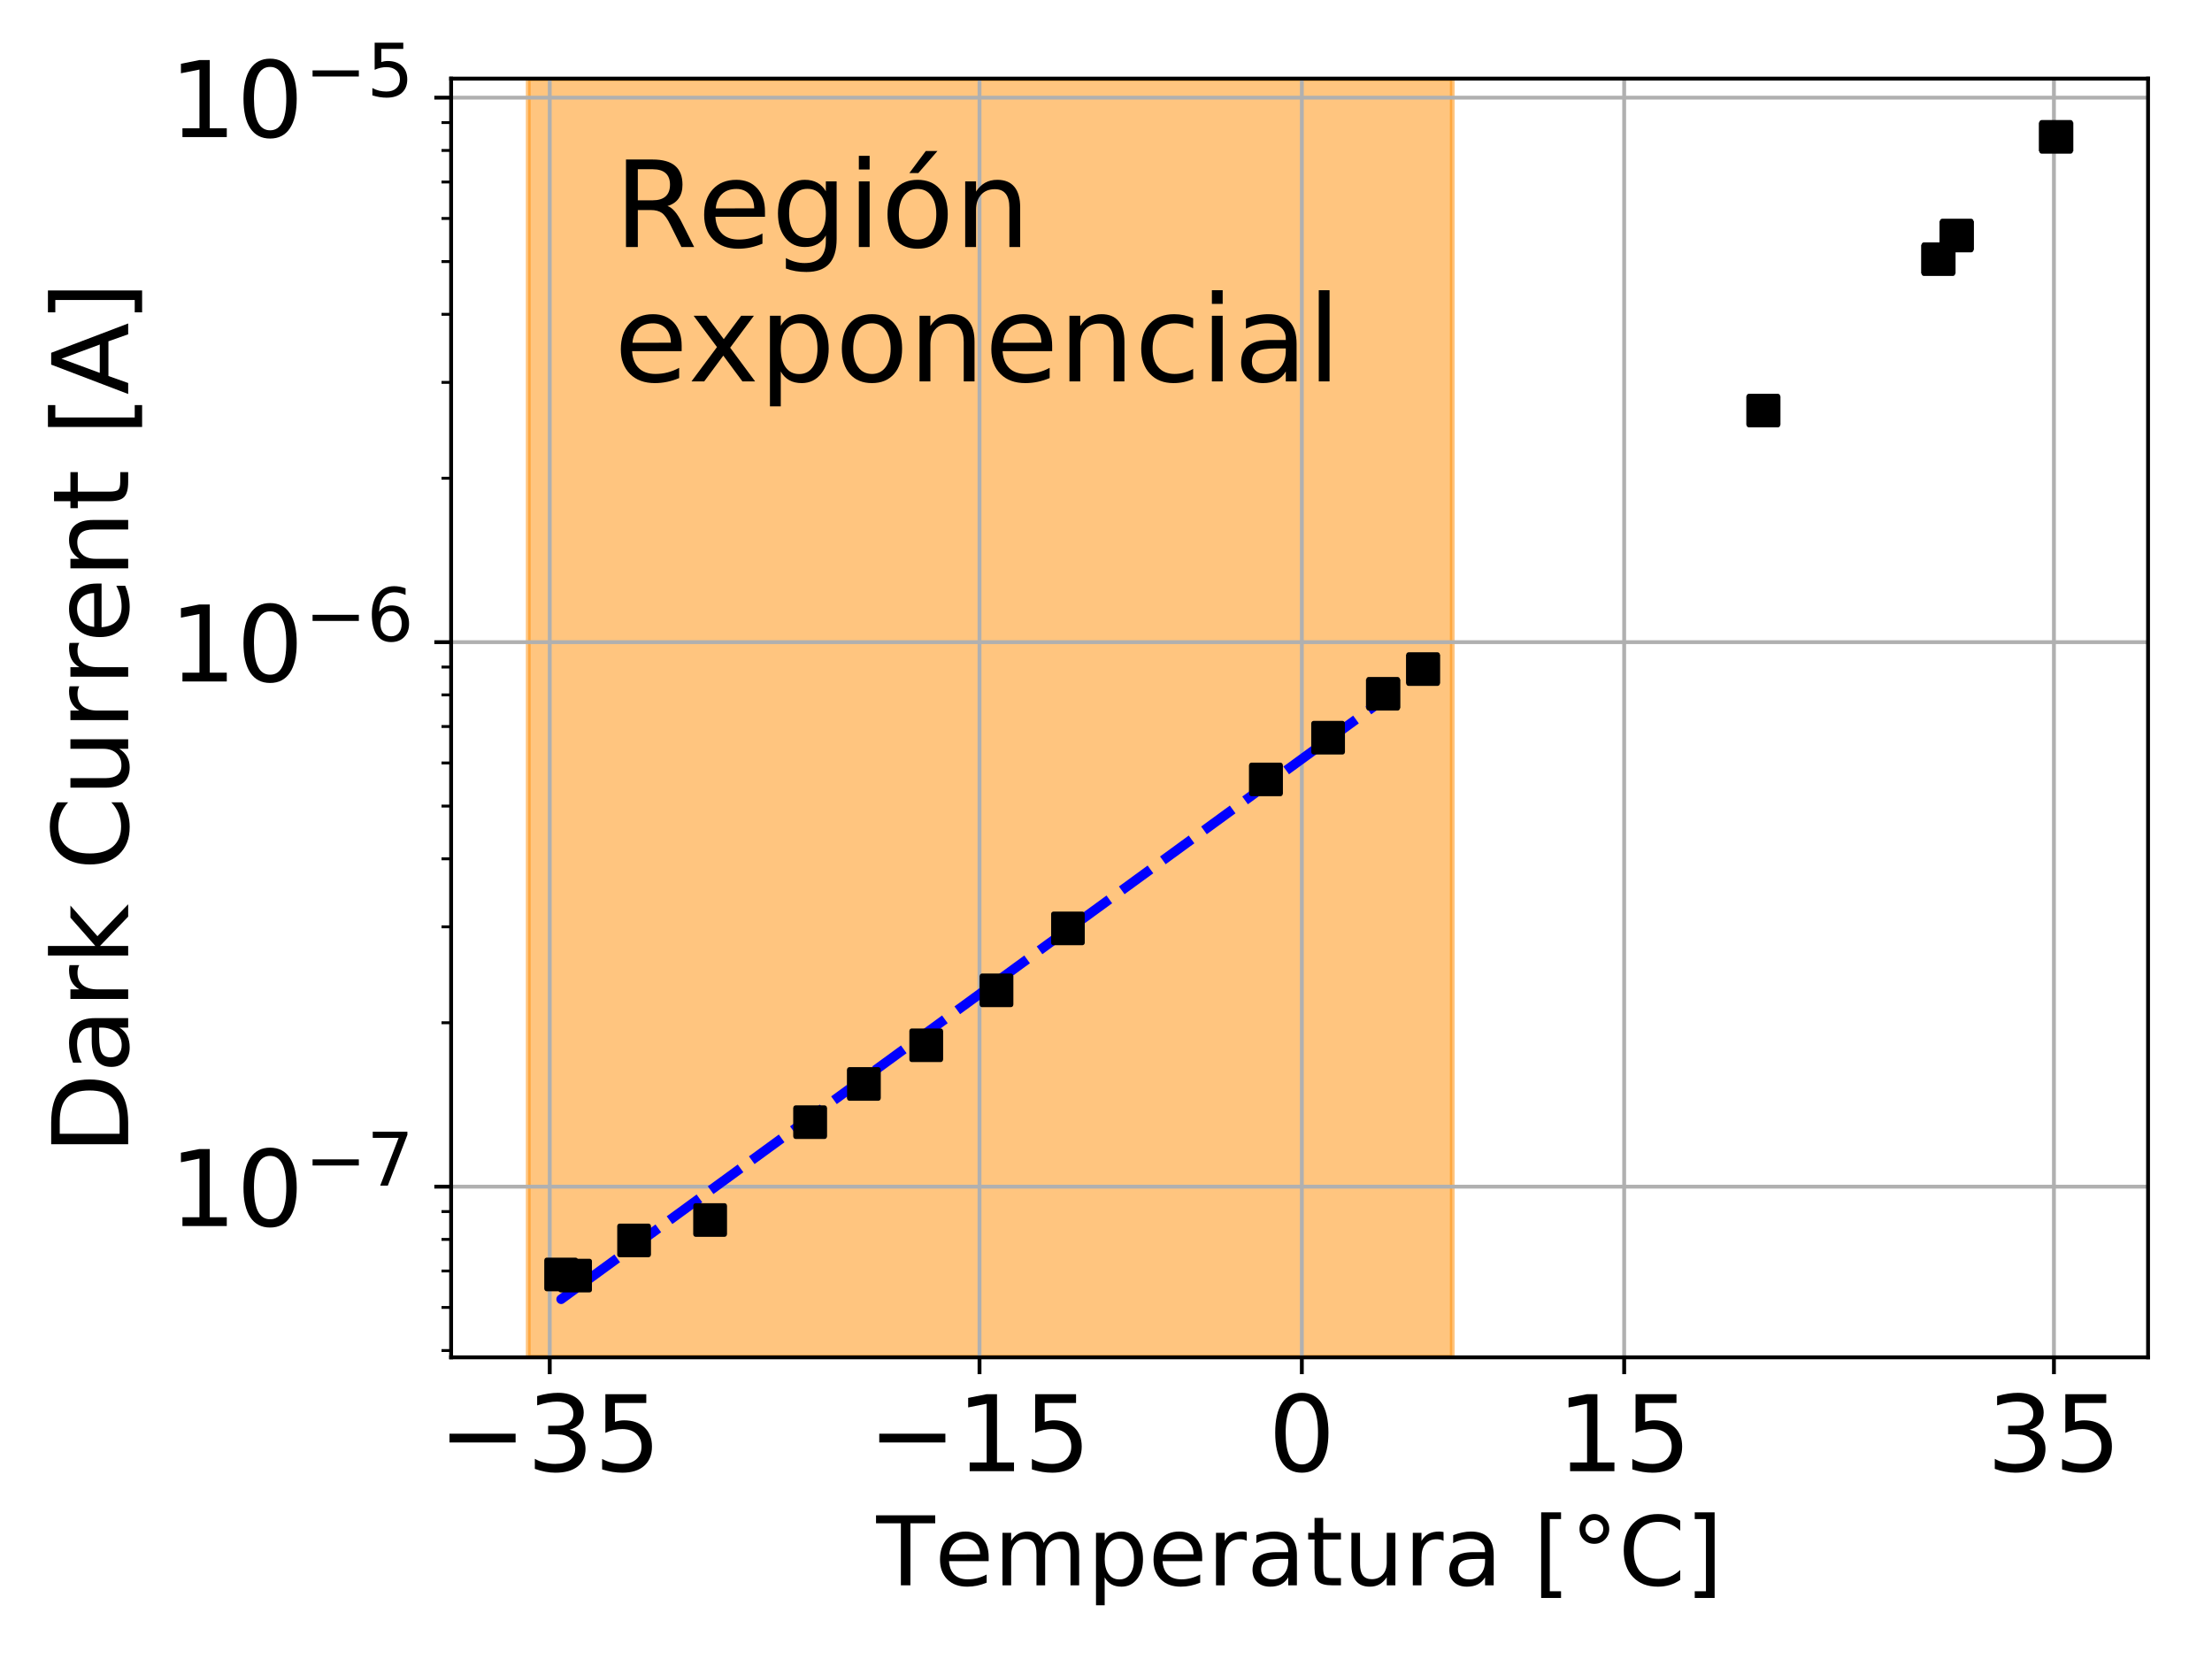 <?xml version="1.0" encoding="utf-8" standalone="no"?>
<!DOCTYPE svg PUBLIC "-//W3C//DTD SVG 1.1//EN"
  "http://www.w3.org/Graphics/SVG/1.1/DTD/svg11.dtd">
<!-- Created with matplotlib (https://matplotlib.org/) -->
<svg height="345.6pt" version="1.1" viewBox="0 0 460.8 345.6" width="460.8pt" xmlns="http://www.w3.org/2000/svg" xmlns:xlink="http://www.w3.org/1999/xlink">
 <defs>
  <style type="text/css">
*{stroke-linecap:butt;stroke-linejoin:round;}
  </style>
 </defs>
 <g id="figure_1">
  <g id="patch_1">
   <path d="M 0 345.6 
L 460.8 345.6 
L 460.8 0 
L 0 0 
z
" style="fill:#ffffff;"/>
  </g>
  <g id="axes_1">
   <g id="patch_2">
    <path d="M 93.977 282.76 
L 447.48 282.76 
L 447.48 16.381 
L 93.977 16.381 
z
" style="fill:#ffffff;"/>
   </g>
   <g id="patch_3">
    <path clip-path="url(#pc2429b5a2f)" d="M 110.046 282.76 
L 110.046 16.381 
L 302.533 16.381 
L 302.533 282.76 
z
" style="fill:#ff8c00;opacity:0.5;stroke:#ff8c00;stroke-linejoin:miter;"/>
   </g>
   <g id="matplotlib.axis_1">
    <g id="xtick_1">
     <g id="line2d_1">
      <path clip-path="url(#pc2429b5a2f)" d="M 114.522 282.76 
L 114.522 16.381 
" style="fill:none;stroke:#b0b0b0;stroke-linecap:square;stroke-width:0.8;"/>
     </g>
     <g id="line2d_2">
      <defs>
       <path d="M 0 0 
L 0 3.5 
" id="m74429acc54" style="stroke:#000000;stroke-width:0.8;"/>
      </defs>
      <g>
       <use style="stroke:#000000;stroke-width:0.8;" x="114.522" xlink:href="#m74429acc54" y="282.76"/>
      </g>
     </g>
     <g id="text_1">
      <!-- −35 -->
      <defs>
       <path d="M 10.594 35.5 
L 73.188 35.5 
L 73.188 27.203 
L 10.594 27.203 
z
" id="DejaVuSans-8722"/>
       <path d="M 40.578 39.312 
Q 47.656 37.797 51.625 33 
Q 55.609 28.219 55.609 21.188 
Q 55.609 10.406 48.188 4.484 
Q 40.766 -1.422 27.094 -1.422 
Q 22.516 -1.422 17.656 -0.516 
Q 12.797 0.391 7.625 2.203 
L 7.625 11.719 
Q 11.719 9.328 16.594 8.109 
Q 21.484 6.891 26.812 6.891 
Q 36.078 6.891 40.938 10.547 
Q 45.797 14.203 45.797 21.188 
Q 45.797 27.641 41.281 31.266 
Q 36.766 34.906 28.719 34.906 
L 20.219 34.906 
L 20.219 43.016 
L 29.109 43.016 
Q 36.375 43.016 40.234 45.922 
Q 44.094 48.828 44.094 54.297 
Q 44.094 59.906 40.109 62.906 
Q 36.141 65.922 28.719 65.922 
Q 24.656 65.922 20.016 65.031 
Q 15.375 64.156 9.812 62.312 
L 9.812 71.094 
Q 15.438 72.656 20.344 73.438 
Q 25.25 74.219 29.594 74.219 
Q 40.828 74.219 47.359 69.109 
Q 53.906 64.016 53.906 55.328 
Q 53.906 49.266 50.438 45.094 
Q 46.969 40.922 40.578 39.312 
z
" id="DejaVuSans-51"/>
       <path d="M 10.797 72.906 
L 49.516 72.906 
L 49.516 64.594 
L 19.828 64.594 
L 19.828 46.734 
Q 21.969 47.469 24.109 47.828 
Q 26.266 48.188 28.422 48.188 
Q 40.625 48.188 47.75 41.5 
Q 54.891 34.812 54.891 23.391 
Q 54.891 11.625 47.562 5.094 
Q 40.234 -1.422 26.906 -1.422 
Q 22.312 -1.422 17.547 -0.641 
Q 12.797 0.141 7.719 1.703 
L 7.719 11.625 
Q 12.109 9.234 16.797 8.062 
Q 21.484 6.891 26.703 6.891 
Q 35.156 6.891 40.078 11.328 
Q 45.016 15.766 45.016 23.391 
Q 45.016 31 40.078 35.438 
Q 35.156 39.891 26.703 39.891 
Q 22.75 39.891 18.812 39.016 
Q 14.891 38.141 10.797 36.281 
z
" id="DejaVuSans-53"/>
      </defs>
      <g transform="translate(91.307 306.477)scale(0.22 -0.22)">
       <use xlink:href="#DejaVuSans-8722"/>
       <use x="83.789" xlink:href="#DejaVuSans-51"/>
       <use x="147.412" xlink:href="#DejaVuSans-53"/>
      </g>
     </g>
    </g>
    <g id="xtick_2">
     <g id="line2d_3">
      <path clip-path="url(#pc2429b5a2f)" d="M 204.051 282.76 
L 204.051 16.381 
" style="fill:none;stroke:#b0b0b0;stroke-linecap:square;stroke-width:0.8;"/>
     </g>
     <g id="line2d_4">
      <g>
       <use style="stroke:#000000;stroke-width:0.8;" x="204.051" xlink:href="#m74429acc54" y="282.76"/>
      </g>
     </g>
     <g id="text_2">
      <!-- −15 -->
      <defs>
       <path d="M 12.406 8.297 
L 28.516 8.297 
L 28.516 63.922 
L 10.984 60.406 
L 10.984 69.391 
L 28.422 72.906 
L 38.281 72.906 
L 38.281 8.297 
L 54.391 8.297 
L 54.391 0 
L 12.406 0 
z
" id="DejaVuSans-49"/>
      </defs>
      <g transform="translate(180.836 306.477)scale(0.22 -0.22)">
       <use xlink:href="#DejaVuSans-8722"/>
       <use x="83.789" xlink:href="#DejaVuSans-49"/>
       <use x="147.412" xlink:href="#DejaVuSans-53"/>
      </g>
     </g>
    </g>
    <g id="xtick_3">
     <g id="line2d_5">
      <path clip-path="url(#pc2429b5a2f)" d="M 271.198 282.76 
L 271.198 16.381 
" style="fill:none;stroke:#b0b0b0;stroke-linecap:square;stroke-width:0.8;"/>
     </g>
     <g id="line2d_6">
      <g>
       <use style="stroke:#000000;stroke-width:0.8;" x="271.198" xlink:href="#m74429acc54" y="282.76"/>
      </g>
     </g>
     <g id="text_3">
      <!-- 0 -->
      <defs>
       <path d="M 31.781 66.406 
Q 24.172 66.406 20.328 58.906 
Q 16.5 51.422 16.5 36.375 
Q 16.5 21.391 20.328 13.891 
Q 24.172 6.391 31.781 6.391 
Q 39.453 6.391 43.281 13.891 
Q 47.125 21.391 47.125 36.375 
Q 47.125 51.422 43.281 58.906 
Q 39.453 66.406 31.781 66.406 
z
M 31.781 74.219 
Q 44.047 74.219 50.516 64.516 
Q 56.984 54.828 56.984 36.375 
Q 56.984 17.969 50.516 8.266 
Q 44.047 -1.422 31.781 -1.422 
Q 19.531 -1.422 13.062 8.266 
Q 6.594 17.969 6.594 36.375 
Q 6.594 54.828 13.062 64.516 
Q 19.531 74.219 31.781 74.219 
z
" id="DejaVuSans-48"/>
      </defs>
      <g transform="translate(264.199 306.477)scale(0.22 -0.22)">
       <use xlink:href="#DejaVuSans-48"/>
      </g>
     </g>
    </g>
    <g id="xtick_4">
     <g id="line2d_7">
      <path clip-path="url(#pc2429b5a2f)" d="M 338.345 282.76 
L 338.345 16.381 
" style="fill:none;stroke:#b0b0b0;stroke-linecap:square;stroke-width:0.8;"/>
     </g>
     <g id="line2d_8">
      <g>
       <use style="stroke:#000000;stroke-width:0.8;" x="338.345" xlink:href="#m74429acc54" y="282.76"/>
      </g>
     </g>
     <g id="text_4">
      <!-- 15 -->
      <g transform="translate(324.347 306.477)scale(0.22 -0.22)">
       <use xlink:href="#DejaVuSans-49"/>
       <use x="63.623" xlink:href="#DejaVuSans-53"/>
      </g>
     </g>
    </g>
    <g id="xtick_5">
     <g id="line2d_9">
      <path clip-path="url(#pc2429b5a2f)" d="M 427.874 282.76 
L 427.874 16.381 
" style="fill:none;stroke:#b0b0b0;stroke-linecap:square;stroke-width:0.8;"/>
     </g>
     <g id="line2d_10">
      <g>
       <use style="stroke:#000000;stroke-width:0.8;" x="427.874" xlink:href="#m74429acc54" y="282.76"/>
      </g>
     </g>
     <g id="text_5">
      <!-- 35 -->
      <g transform="translate(413.876 306.477)scale(0.22 -0.22)">
       <use xlink:href="#DejaVuSans-51"/>
       <use x="63.623" xlink:href="#DejaVuSans-53"/>
      </g>
     </g>
    </g>
    <g id="text_6">
     <!-- Temperatura [°C] -->
     <defs>
      <path d="M -0.297 72.906 
L 61.375 72.906 
L 61.375 64.594 
L 35.5 64.594 
L 35.5 0 
L 25.594 0 
L 25.594 64.594 
L -0.297 64.594 
z
" id="DejaVuSans-84"/>
      <path d="M 56.203 29.594 
L 56.203 25.203 
L 14.891 25.203 
Q 15.484 15.922 20.484 11.062 
Q 25.484 6.203 34.422 6.203 
Q 39.594 6.203 44.453 7.469 
Q 49.312 8.734 54.109 11.281 
L 54.109 2.781 
Q 49.266 0.734 44.188 -0.344 
Q 39.109 -1.422 33.891 -1.422 
Q 20.797 -1.422 13.156 6.188 
Q 5.516 13.812 5.516 26.812 
Q 5.516 40.234 12.766 48.109 
Q 20.016 56 32.328 56 
Q 43.359 56 49.781 48.891 
Q 56.203 41.797 56.203 29.594 
z
M 47.219 32.234 
Q 47.125 39.594 43.094 43.984 
Q 39.062 48.391 32.422 48.391 
Q 24.906 48.391 20.391 44.141 
Q 15.875 39.891 15.188 32.172 
z
" id="DejaVuSans-101"/>
      <path d="M 52 44.188 
Q 55.375 50.25 60.062 53.125 
Q 64.75 56 71.094 56 
Q 79.641 56 84.281 50.016 
Q 88.922 44.047 88.922 33.016 
L 88.922 0 
L 79.891 0 
L 79.891 32.719 
Q 79.891 40.578 77.094 44.375 
Q 74.312 48.188 68.609 48.188 
Q 61.625 48.188 57.562 43.547 
Q 53.516 38.922 53.516 30.906 
L 53.516 0 
L 44.484 0 
L 44.484 32.719 
Q 44.484 40.625 41.703 44.406 
Q 38.922 48.188 33.109 48.188 
Q 26.219 48.188 22.156 43.531 
Q 18.109 38.875 18.109 30.906 
L 18.109 0 
L 9.078 0 
L 9.078 54.688 
L 18.109 54.688 
L 18.109 46.188 
Q 21.188 51.219 25.484 53.609 
Q 29.781 56 35.688 56 
Q 41.656 56 45.828 52.969 
Q 50 49.953 52 44.188 
z
" id="DejaVuSans-109"/>
      <path d="M 18.109 8.203 
L 18.109 -20.797 
L 9.078 -20.797 
L 9.078 54.688 
L 18.109 54.688 
L 18.109 46.391 
Q 20.953 51.266 25.266 53.625 
Q 29.594 56 35.594 56 
Q 45.562 56 51.781 48.094 
Q 58.016 40.188 58.016 27.297 
Q 58.016 14.406 51.781 6.484 
Q 45.562 -1.422 35.594 -1.422 
Q 29.594 -1.422 25.266 0.953 
Q 20.953 3.328 18.109 8.203 
z
M 48.688 27.297 
Q 48.688 37.203 44.609 42.844 
Q 40.531 48.484 33.406 48.484 
Q 26.266 48.484 22.188 42.844 
Q 18.109 37.203 18.109 27.297 
Q 18.109 17.391 22.188 11.75 
Q 26.266 6.109 33.406 6.109 
Q 40.531 6.109 44.609 11.75 
Q 48.688 17.391 48.688 27.297 
z
" id="DejaVuSans-112"/>
      <path d="M 41.109 46.297 
Q 39.594 47.172 37.812 47.578 
Q 36.031 48 33.891 48 
Q 26.266 48 22.188 43.047 
Q 18.109 38.094 18.109 28.812 
L 18.109 0 
L 9.078 0 
L 9.078 54.688 
L 18.109 54.688 
L 18.109 46.188 
Q 20.953 51.172 25.484 53.578 
Q 30.031 56 36.531 56 
Q 37.453 56 38.578 55.875 
Q 39.703 55.766 41.062 55.516 
z
" id="DejaVuSans-114"/>
      <path d="M 34.281 27.484 
Q 23.391 27.484 19.188 25 
Q 14.984 22.516 14.984 16.5 
Q 14.984 11.719 18.141 8.906 
Q 21.297 6.109 26.703 6.109 
Q 34.188 6.109 38.703 11.406 
Q 43.219 16.703 43.219 25.484 
L 43.219 27.484 
z
M 52.203 31.203 
L 52.203 0 
L 43.219 0 
L 43.219 8.297 
Q 40.141 3.328 35.547 0.953 
Q 30.953 -1.422 24.312 -1.422 
Q 15.922 -1.422 10.953 3.297 
Q 6 8.016 6 15.922 
Q 6 25.141 12.172 29.828 
Q 18.359 34.516 30.609 34.516 
L 43.219 34.516 
L 43.219 35.406 
Q 43.219 41.609 39.141 45 
Q 35.062 48.391 27.688 48.391 
Q 23 48.391 18.547 47.266 
Q 14.109 46.141 10.016 43.891 
L 10.016 52.203 
Q 14.938 54.109 19.578 55.047 
Q 24.219 56 28.609 56 
Q 40.484 56 46.344 49.844 
Q 52.203 43.703 52.203 31.203 
z
" id="DejaVuSans-97"/>
      <path d="M 18.312 70.219 
L 18.312 54.688 
L 36.812 54.688 
L 36.812 47.703 
L 18.312 47.703 
L 18.312 18.016 
Q 18.312 11.328 20.141 9.422 
Q 21.969 7.516 27.594 7.516 
L 36.812 7.516 
L 36.812 0 
L 27.594 0 
Q 17.188 0 13.234 3.875 
Q 9.281 7.766 9.281 18.016 
L 9.281 47.703 
L 2.688 47.703 
L 2.688 54.688 
L 9.281 54.688 
L 9.281 70.219 
z
" id="DejaVuSans-116"/>
      <path d="M 8.5 21.578 
L 8.5 54.688 
L 17.484 54.688 
L 17.484 21.922 
Q 17.484 14.156 20.5 10.266 
Q 23.531 6.391 29.594 6.391 
Q 36.859 6.391 41.078 11.031 
Q 45.312 15.672 45.312 23.688 
L 45.312 54.688 
L 54.297 54.688 
L 54.297 0 
L 45.312 0 
L 45.312 8.406 
Q 42.047 3.422 37.719 1 
Q 33.406 -1.422 27.688 -1.422 
Q 18.266 -1.422 13.375 4.438 
Q 8.5 10.297 8.5 21.578 
z
M 31.109 56 
z
" id="DejaVuSans-117"/>
      <path id="DejaVuSans-32"/>
      <path d="M 8.594 75.984 
L 29.297 75.984 
L 29.297 69 
L 17.578 69 
L 17.578 -6.203 
L 29.297 -6.203 
L 29.297 -13.188 
L 8.594 -13.188 
z
" id="DejaVuSans-91"/>
      <path d="M 25 67.922 
Q 21.094 67.922 18.406 65.203 
Q 15.719 62.5 15.719 58.594 
Q 15.719 54.734 18.406 52.078 
Q 21.094 49.422 25 49.422 
Q 28.906 49.422 31.594 52.078 
Q 34.281 54.734 34.281 58.594 
Q 34.281 62.453 31.562 65.188 
Q 28.859 67.922 25 67.922 
z
M 25 74.219 
Q 28.125 74.219 31 73.016 
Q 33.891 71.828 35.984 69.578 
Q 38.234 67.391 39.359 64.594 
Q 40.484 61.812 40.484 58.594 
Q 40.484 52.156 35.969 47.688 
Q 31.453 43.219 24.906 43.219 
Q 18.312 43.219 13.906 47.609 
Q 9.516 52 9.516 58.594 
Q 9.516 65.141 14 69.672 
Q 18.5 74.219 25 74.219 
z
" id="DejaVuSans-176"/>
      <path d="M 64.406 67.281 
L 64.406 56.891 
Q 59.422 61.531 53.781 63.812 
Q 48.141 66.109 41.797 66.109 
Q 29.297 66.109 22.656 58.469 
Q 16.016 50.828 16.016 36.375 
Q 16.016 21.969 22.656 14.328 
Q 29.297 6.688 41.797 6.688 
Q 48.141 6.688 53.781 8.984 
Q 59.422 11.281 64.406 15.922 
L 64.406 5.609 
Q 59.234 2.094 53.438 0.328 
Q 47.656 -1.422 41.219 -1.422 
Q 24.656 -1.422 15.125 8.703 
Q 5.609 18.844 5.609 36.375 
Q 5.609 53.953 15.125 64.078 
Q 24.656 74.219 41.219 74.219 
Q 47.75 74.219 53.531 72.484 
Q 59.328 70.75 64.406 67.281 
z
" id="DejaVuSans-67"/>
      <path d="M 30.422 75.984 
L 30.422 -13.188 
L 9.719 -13.188 
L 9.719 -6.203 
L 21.391 -6.203 
L 21.391 69 
L 9.719 69 
L 9.719 75.984 
z
" id="DejaVuSans-93"/>
     </defs>
     <g transform="translate(182.552 330.249)scale(0.2 -0.2)">
      <use xlink:href="#DejaVuSans-84"/>
      <use x="60.818" xlink:href="#DejaVuSans-101"/>
      <use x="122.342" xlink:href="#DejaVuSans-109"/>
      <use x="219.754" xlink:href="#DejaVuSans-112"/>
      <use x="283.23" xlink:href="#DejaVuSans-101"/>
      <use x="344.754" xlink:href="#DejaVuSans-114"/>
      <use x="385.867" xlink:href="#DejaVuSans-97"/>
      <use x="447.146" xlink:href="#DejaVuSans-116"/>
      <use x="486.355" xlink:href="#DejaVuSans-117"/>
      <use x="549.734" xlink:href="#DejaVuSans-114"/>
      <use x="590.848" xlink:href="#DejaVuSans-97"/>
      <use x="652.127" xlink:href="#DejaVuSans-32"/>
      <use x="683.914" xlink:href="#DejaVuSans-91"/>
      <use x="722.928" xlink:href="#DejaVuSans-176"/>
      <use x="772.928" xlink:href="#DejaVuSans-67"/>
      <use x="842.752" xlink:href="#DejaVuSans-93"/>
     </g>
    </g>
   </g>
   <g id="matplotlib.axis_2">
    <g id="ytick_1">
     <g id="line2d_11">
      <path clip-path="url(#pc2429b5a2f)" d="M 93.977 247.199 
L 447.48 247.199 
" style="fill:none;stroke:#b0b0b0;stroke-linecap:square;stroke-width:0.8;"/>
     </g>
     <g id="line2d_12">
      <defs>
       <path d="M 0 0 
L -3.5 0 
" id="mba4bae4fe9" style="stroke:#000000;stroke-width:0.8;"/>
      </defs>
      <g>
       <use style="stroke:#000000;stroke-width:0.8;" x="93.977" xlink:href="#mba4bae4fe9" y="247.199"/>
      </g>
     </g>
     <g id="text_7">
      <!-- $\mathdefault{10^{-7}}$ -->
      <defs>
       <path d="M 8.203 72.906 
L 55.078 72.906 
L 55.078 68.703 
L 28.609 0 
L 18.312 0 
L 43.219 64.594 
L 8.203 64.594 
z
" id="DejaVuSans-55"/>
      </defs>
      <g transform="translate(35.277 255.557)scale(0.22 -0.22)">
       <use transform="translate(0 0.684)" xlink:href="#DejaVuSans-49"/>
       <use transform="translate(63.623 0.684)" xlink:href="#DejaVuSans-48"/>
       <use transform="translate(128.203 38.966)scale(0.7)" xlink:href="#DejaVuSans-8722"/>
       <use transform="translate(186.855 38.966)scale(0.7)" xlink:href="#DejaVuSans-55"/>
      </g>
     </g>
    </g>
    <g id="ytick_2">
     <g id="line2d_13">
      <path clip-path="url(#pc2429b5a2f)" d="M 93.977 133.771 
L 447.48 133.771 
" style="fill:none;stroke:#b0b0b0;stroke-linecap:square;stroke-width:0.8;"/>
     </g>
     <g id="line2d_14">
      <g>
       <use style="stroke:#000000;stroke-width:0.8;" x="93.977" xlink:href="#mba4bae4fe9" y="133.771"/>
      </g>
     </g>
     <g id="text_8">
      <!-- $\mathdefault{10^{-6}}$ -->
      <defs>
       <path d="M 33.016 40.375 
Q 26.375 40.375 22.484 35.828 
Q 18.609 31.297 18.609 23.391 
Q 18.609 15.531 22.484 10.953 
Q 26.375 6.391 33.016 6.391 
Q 39.656 6.391 43.531 10.953 
Q 47.406 15.531 47.406 23.391 
Q 47.406 31.297 43.531 35.828 
Q 39.656 40.375 33.016 40.375 
z
M 52.594 71.297 
L 52.594 62.312 
Q 48.875 64.062 45.094 64.984 
Q 41.312 65.922 37.594 65.922 
Q 27.828 65.922 22.672 59.328 
Q 17.531 52.734 16.797 39.406 
Q 19.672 43.656 24.016 45.922 
Q 28.375 48.188 33.594 48.188 
Q 44.578 48.188 50.953 41.516 
Q 57.328 34.859 57.328 23.391 
Q 57.328 12.156 50.688 5.359 
Q 44.047 -1.422 33.016 -1.422 
Q 20.359 -1.422 13.672 8.266 
Q 6.984 17.969 6.984 36.375 
Q 6.984 53.656 15.188 63.938 
Q 23.391 74.219 37.203 74.219 
Q 40.922 74.219 44.703 73.484 
Q 48.484 72.75 52.594 71.297 
z
" id="DejaVuSans-54"/>
      </defs>
      <g transform="translate(35.277 142.13)scale(0.22 -0.22)">
       <use transform="translate(0 0.766)" xlink:href="#DejaVuSans-49"/>
       <use transform="translate(63.623 0.766)" xlink:href="#DejaVuSans-48"/>
       <use transform="translate(128.203 39.047)scale(0.7)" xlink:href="#DejaVuSans-8722"/>
       <use transform="translate(186.855 39.047)scale(0.7)" xlink:href="#DejaVuSans-54"/>
      </g>
     </g>
    </g>
    <g id="ytick_3">
     <g id="line2d_15">
      <path clip-path="url(#pc2429b5a2f)" d="M 93.977 20.344 
L 447.48 20.344 
" style="fill:none;stroke:#b0b0b0;stroke-linecap:square;stroke-width:0.8;"/>
     </g>
     <g id="line2d_16">
      <g>
       <use style="stroke:#000000;stroke-width:0.8;" x="93.977" xlink:href="#mba4bae4fe9" y="20.344"/>
      </g>
     </g>
     <g id="text_9">
      <!-- $\mathdefault{10^{-5}}$ -->
      <g transform="translate(35.277 28.702)scale(0.22 -0.22)">
       <use transform="translate(0 0.684)" xlink:href="#DejaVuSans-49"/>
       <use transform="translate(63.623 0.684)" xlink:href="#DejaVuSans-48"/>
       <use transform="translate(128.203 38.966)scale(0.7)" xlink:href="#DejaVuSans-8722"/>
       <use transform="translate(186.855 38.966)scale(0.7)" xlink:href="#DejaVuSans-53"/>
      </g>
     </g>
    </g>
    <g id="ytick_4">
     <g id="line2d_17">
      <defs>
       <path d="M 0 0 
L -2 0 
" id="mdb13e0e6e3" style="stroke:#000000;stroke-width:0.6;"/>
      </defs>
      <g>
       <use style="stroke:#000000;stroke-width:0.6;" x="93.977" xlink:href="#mdb13e0e6e3" y="281.344"/>
      </g>
     </g>
    </g>
    <g id="ytick_5">
     <g id="line2d_18">
      <g>
       <use style="stroke:#000000;stroke-width:0.6;" x="93.977" xlink:href="#mdb13e0e6e3" y="272.363"/>
      </g>
     </g>
    </g>
    <g id="ytick_6">
     <g id="line2d_19">
      <g>
       <use style="stroke:#000000;stroke-width:0.6;" x="93.977" xlink:href="#mdb13e0e6e3" y="264.769"/>
      </g>
     </g>
    </g>
    <g id="ytick_7">
     <g id="line2d_20">
      <g>
       <use style="stroke:#000000;stroke-width:0.6;" x="93.977" xlink:href="#mdb13e0e6e3" y="258.191"/>
      </g>
     </g>
    </g>
    <g id="ytick_8">
     <g id="line2d_21">
      <g>
       <use style="stroke:#000000;stroke-width:0.6;" x="93.977" xlink:href="#mdb13e0e6e3" y="252.389"/>
      </g>
     </g>
    </g>
    <g id="ytick_9">
     <g id="line2d_22">
      <g>
       <use style="stroke:#000000;stroke-width:0.6;" x="93.977" xlink:href="#mdb13e0e6e3" y="213.054"/>
      </g>
     </g>
    </g>
    <g id="ytick_10">
     <g id="line2d_23">
      <g>
       <use style="stroke:#000000;stroke-width:0.6;" x="93.977" xlink:href="#mdb13e0e6e3" y="193.08"/>
      </g>
     </g>
    </g>
    <g id="ytick_11">
     <g id="line2d_24">
      <g>
       <use style="stroke:#000000;stroke-width:0.6;" x="93.977" xlink:href="#mdb13e0e6e3" y="178.909"/>
      </g>
     </g>
    </g>
    <g id="ytick_12">
     <g id="line2d_25">
      <g>
       <use style="stroke:#000000;stroke-width:0.6;" x="93.977" xlink:href="#mdb13e0e6e3" y="167.917"/>
      </g>
     </g>
    </g>
    <g id="ytick_13">
     <g id="line2d_26">
      <g>
       <use style="stroke:#000000;stroke-width:0.6;" x="93.977" xlink:href="#mdb13e0e6e3" y="158.935"/>
      </g>
     </g>
    </g>
    <g id="ytick_14">
     <g id="line2d_27">
      <g>
       <use style="stroke:#000000;stroke-width:0.6;" x="93.977" xlink:href="#mdb13e0e6e3" y="151.342"/>
      </g>
     </g>
    </g>
    <g id="ytick_15">
     <g id="line2d_28">
      <g>
       <use style="stroke:#000000;stroke-width:0.6;" x="93.977" xlink:href="#mdb13e0e6e3" y="144.764"/>
      </g>
     </g>
    </g>
    <g id="ytick_16">
     <g id="line2d_29">
      <g>
       <use style="stroke:#000000;stroke-width:0.6;" x="93.977" xlink:href="#mdb13e0e6e3" y="138.962"/>
      </g>
     </g>
    </g>
    <g id="ytick_17">
     <g id="line2d_30">
      <g>
       <use style="stroke:#000000;stroke-width:0.6;" x="93.977" xlink:href="#mdb13e0e6e3" y="99.626"/>
      </g>
     </g>
    </g>
    <g id="ytick_18">
     <g id="line2d_31">
      <g>
       <use style="stroke:#000000;stroke-width:0.6;" x="93.977" xlink:href="#mdb13e0e6e3" y="79.653"/>
      </g>
     </g>
    </g>
    <g id="ytick_19">
     <g id="line2d_32">
      <g>
       <use style="stroke:#000000;stroke-width:0.6;" x="93.977" xlink:href="#mdb13e0e6e3" y="65.481"/>
      </g>
     </g>
    </g>
    <g id="ytick_20">
     <g id="line2d_33">
      <g>
       <use style="stroke:#000000;stroke-width:0.6;" x="93.977" xlink:href="#mdb13e0e6e3" y="54.489"/>
      </g>
     </g>
    </g>
    <g id="ytick_21">
     <g id="line2d_34">
      <g>
       <use style="stroke:#000000;stroke-width:0.6;" x="93.977" xlink:href="#mdb13e0e6e3" y="45.508"/>
      </g>
     </g>
    </g>
    <g id="ytick_22">
     <g id="line2d_35">
      <g>
       <use style="stroke:#000000;stroke-width:0.6;" x="93.977" xlink:href="#mdb13e0e6e3" y="37.914"/>
      </g>
     </g>
    </g>
    <g id="ytick_23">
     <g id="line2d_36">
      <g>
       <use style="stroke:#000000;stroke-width:0.6;" x="93.977" xlink:href="#mdb13e0e6e3" y="31.336"/>
      </g>
     </g>
    </g>
    <g id="ytick_24">
     <g id="line2d_37">
      <g>
       <use style="stroke:#000000;stroke-width:0.6;" x="93.977" xlink:href="#mdb13e0e6e3" y="25.534"/>
      </g>
     </g>
    </g>
    <g id="text_10">
     <!-- Dark Current [A] -->
     <defs>
      <path d="M 19.672 64.797 
L 19.672 8.109 
L 31.594 8.109 
Q 46.688 8.109 53.688 14.938 
Q 60.688 21.781 60.688 36.531 
Q 60.688 51.172 53.688 57.984 
Q 46.688 64.797 31.594 64.797 
z
M 9.812 72.906 
L 30.078 72.906 
Q 51.266 72.906 61.172 64.094 
Q 71.094 55.281 71.094 36.531 
Q 71.094 17.672 61.125 8.828 
Q 51.172 0 30.078 0 
L 9.812 0 
z
" id="DejaVuSans-68"/>
      <path d="M 9.078 75.984 
L 18.109 75.984 
L 18.109 31.109 
L 44.922 54.688 
L 56.391 54.688 
L 27.391 29.109 
L 57.625 0 
L 45.906 0 
L 18.109 26.703 
L 18.109 0 
L 9.078 0 
z
" id="DejaVuSans-107"/>
      <path d="M 54.891 33.016 
L 54.891 0 
L 45.906 0 
L 45.906 32.719 
Q 45.906 40.484 42.875 44.328 
Q 39.844 48.188 33.797 48.188 
Q 26.516 48.188 22.312 43.547 
Q 18.109 38.922 18.109 30.906 
L 18.109 0 
L 9.078 0 
L 9.078 54.688 
L 18.109 54.688 
L 18.109 46.188 
Q 21.344 51.125 25.703 53.562 
Q 30.078 56 35.797 56 
Q 45.219 56 50.047 50.172 
Q 54.891 44.344 54.891 33.016 
z
" id="DejaVuSans-110"/>
      <path d="M 34.188 63.188 
L 20.797 26.906 
L 47.609 26.906 
z
M 28.609 72.906 
L 39.797 72.906 
L 67.578 0 
L 57.328 0 
L 50.688 18.703 
L 17.828 18.703 
L 11.188 0 
L 0.781 0 
z
" id="DejaVuSans-65"/>
     </defs>
     <g transform="translate(26.702 240.516)rotate(-90)scale(0.22 -0.22)">
      <use xlink:href="#DejaVuSans-68"/>
      <use x="77.002" xlink:href="#DejaVuSans-97"/>
      <use x="138.281" xlink:href="#DejaVuSans-114"/>
      <use x="179.395" xlink:href="#DejaVuSans-107"/>
      <use x="237.305" xlink:href="#DejaVuSans-32"/>
      <use x="269.092" xlink:href="#DejaVuSans-67"/>
      <use x="338.916" xlink:href="#DejaVuSans-117"/>
      <use x="402.295" xlink:href="#DejaVuSans-114"/>
      <use x="443.393" xlink:href="#DejaVuSans-114"/>
      <use x="484.475" xlink:href="#DejaVuSans-101"/>
      <use x="545.998" xlink:href="#DejaVuSans-110"/>
      <use x="609.377" xlink:href="#DejaVuSans-116"/>
      <use x="648.586" xlink:href="#DejaVuSans-32"/>
      <use x="680.373" xlink:href="#DejaVuSans-91"/>
      <use x="719.387" xlink:href="#DejaVuSans-65"/>
      <use x="787.795" xlink:href="#DejaVuSans-93"/>
     </g>
    </g>
   </g>
   <g id="LineCollection_1">
    <path clip-path="url(#pc2429b5a2f)" d="M 176.989 225.804 
L 182.932 225.804 
" style="fill:none;stroke:#000000;stroke-width:1.5;"/>
    <path clip-path="url(#pc2429b5a2f)" d="M 113.956 265.491 
L 119.841 265.491 
" style="fill:none;stroke:#000000;stroke-width:1.5;"/>
    <path clip-path="url(#pc2429b5a2f)" d="M 116.867 265.725 
L 122.761 265.725 
" style="fill:none;stroke:#000000;stroke-width:1.5;"/>
    <path clip-path="url(#pc2429b5a2f)" d="M 129.139 258.403 
L 135.039 258.403 
" style="fill:none;stroke:#000000;stroke-width:1.5;"/>
    <path clip-path="url(#pc2429b5a2f)" d="M 144.972 254.15 
L 150.885 254.15 
" style="fill:none;stroke:#000000;stroke-width:1.5;"/>
    <path clip-path="url(#pc2429b5a2f)" d="M 165.797 233.769 
L 171.729 233.769 
" style="fill:none;stroke:#000000;stroke-width:1.5;"/>
    <path clip-path="url(#pc2429b5a2f)" d="M 189.967 217.747 
L 195.923 217.747 
" style="fill:none;stroke:#000000;stroke-width:1.5;"/>
    <path clip-path="url(#pc2429b5a2f)" d="M 204.601 206.303 
L 210.57 206.303 
" style="fill:none;stroke:#000000;stroke-width:1.5;"/>
    <path clip-path="url(#pc2429b5a2f)" d="M 219.478 193.402 
L 225.457 193.402 
" style="fill:none;stroke:#000000;stroke-width:1.5;"/>
    <path clip-path="url(#pc2429b5a2f)" d="M 260.711 162.368 
L 266.727 162.368 
" style="fill:none;stroke:#000000;stroke-width:1.5;"/>
    <path clip-path="url(#pc2429b5a2f)" d="M 273.652 153.675 
L 279.68 153.675 
" style="fill:none;stroke:#000000;stroke-width:1.5;"/>
    <path clip-path="url(#pc2429b5a2f)" d="M 285.056 144.527 
L 291.204 144.527 
" style="fill:none;stroke:#000000;stroke-width:1.5;"/>
    <path clip-path="url(#pc2429b5a2f)" d="M 293.423 139.384 
L 299.475 139.384 
" style="fill:none;stroke:#000000;stroke-width:1.5;"/>
    <path clip-path="url(#pc2429b5a2f)" d="M 364.288 85.532 
L 370.402 85.532 
" style="fill:none;stroke:#000000;stroke-width:1.5;"/>
    <path clip-path="url(#pc2429b5a2f)" d="M 400.725 53.988 
L 406.879 53.988 
" style="fill:none;stroke:#000000;stroke-width:1.5;"/>
    <path clip-path="url(#pc2429b5a2f)" d="M 404.539 49.068 
L 410.692 49.068 
" style="fill:none;stroke:#000000;stroke-width:1.5;"/>
    <path clip-path="url(#pc2429b5a2f)" d="M 425.24 28.51 
L 431.412 28.51 
" style="fill:none;stroke:#000000;stroke-width:1.5;"/>
   </g>
   <g id="LineCollection_2">
    <path clip-path="url(#pc2429b5a2f)" d="M 179.961 225.977 
L 179.961 225.633 
" style="fill:none;stroke:#000000;stroke-width:1.5;"/>
    <path clip-path="url(#pc2429b5a2f)" d="M 116.898 265.593 
L 116.898 265.391 
" style="fill:none;stroke:#000000;stroke-width:1.5;"/>
    <path clip-path="url(#pc2429b5a2f)" d="M 119.814 265.827 
L 119.814 265.624 
" style="fill:none;stroke:#000000;stroke-width:1.5;"/>
    <path clip-path="url(#pc2429b5a2f)" d="M 132.089 258.495 
L 132.089 258.312 
" style="fill:none;stroke:#000000;stroke-width:1.5;"/>
    <path clip-path="url(#pc2429b5a2f)" d="M 147.928 254.237 
L 147.928 254.064 
" style="fill:none;stroke:#000000;stroke-width:1.5;"/>
    <path clip-path="url(#pc2429b5a2f)" d="M 168.763 233.969 
L 168.763 233.57 
" style="fill:none;stroke:#000000;stroke-width:1.5;"/>
    <path clip-path="url(#pc2429b5a2f)" d="M 192.945 217.895 
L 192.945 217.6 
" style="fill:none;stroke:#000000;stroke-width:1.5;"/>
    <path clip-path="url(#pc2429b5a2f)" d="M 207.586 206.423 
L 207.586 206.184 
" style="fill:none;stroke:#000000;stroke-width:1.5;"/>
    <path clip-path="url(#pc2429b5a2f)" d="M 222.468 193.497 
L 222.468 193.307 
" style="fill:none;stroke:#000000;stroke-width:1.5;"/>
    <path clip-path="url(#pc2429b5a2f)" d="M 263.719 162.424 
L 263.719 162.311 
" style="fill:none;stroke:#000000;stroke-width:1.5;"/>
    <path clip-path="url(#pc2429b5a2f)" d="M 276.666 153.724 
L 276.666 153.626 
" style="fill:none;stroke:#000000;stroke-width:1.5;"/>
    <path clip-path="url(#pc2429b5a2f)" d="M 288.13 144.57 
L 288.13 144.484 
" style="fill:none;stroke:#000000;stroke-width:1.5;"/>
    <path clip-path="url(#pc2429b5a2f)" d="M 296.449 139.423 
L 296.449 139.344 
" style="fill:none;stroke:#000000;stroke-width:1.5;"/>
    <path clip-path="url(#pc2429b5a2f)" d="M 367.345 85.572 
L 367.345 85.492 
" style="fill:none;stroke:#000000;stroke-width:1.5;"/>
    <path clip-path="url(#pc2429b5a2f)" d="M 403.802 54.015 
L 403.802 53.961 
" style="fill:none;stroke:#000000;stroke-width:1.5;"/>
    <path clip-path="url(#pc2429b5a2f)" d="M 407.615 49.093 
L 407.615 49.042 
" style="fill:none;stroke:#000000;stroke-width:1.5;"/>
    <path clip-path="url(#pc2429b5a2f)" d="M 428.326 28.531 
L 428.326 28.489 
" style="fill:none;stroke:#000000;stroke-width:1.5;"/>
   </g>
   <g id="line2d_38">
    <defs>
     <path d="M 0 3 
L 0 -3 
" id="m509fee72d3" style="stroke:#000000;"/>
    </defs>
    <g clip-path="url(#pc2429b5a2f)">
     <use style="stroke:#000000;" x="176.989" xlink:href="#m509fee72d3" y="225.804"/>
     <use style="stroke:#000000;" x="113.956" xlink:href="#m509fee72d3" y="265.491"/>
     <use style="stroke:#000000;" x="116.867" xlink:href="#m509fee72d3" y="265.725"/>
     <use style="stroke:#000000;" x="129.139" xlink:href="#m509fee72d3" y="258.403"/>
     <use style="stroke:#000000;" x="144.972" xlink:href="#m509fee72d3" y="254.15"/>
     <use style="stroke:#000000;" x="165.797" xlink:href="#m509fee72d3" y="233.769"/>
     <use style="stroke:#000000;" x="189.967" xlink:href="#m509fee72d3" y="217.747"/>
     <use style="stroke:#000000;" x="204.601" xlink:href="#m509fee72d3" y="206.303"/>
     <use style="stroke:#000000;" x="219.478" xlink:href="#m509fee72d3" y="193.402"/>
     <use style="stroke:#000000;" x="260.711" xlink:href="#m509fee72d3" y="162.368"/>
     <use style="stroke:#000000;" x="273.652" xlink:href="#m509fee72d3" y="153.675"/>
     <use style="stroke:#000000;" x="285.056" xlink:href="#m509fee72d3" y="144.527"/>
     <use style="stroke:#000000;" x="293.423" xlink:href="#m509fee72d3" y="139.384"/>
     <use style="stroke:#000000;" x="364.288" xlink:href="#m509fee72d3" y="85.532"/>
     <use style="stroke:#000000;" x="400.725" xlink:href="#m509fee72d3" y="53.988"/>
     <use style="stroke:#000000;" x="404.539" xlink:href="#m509fee72d3" y="49.068"/>
     <use style="stroke:#000000;" x="425.24" xlink:href="#m509fee72d3" y="28.51"/>
    </g>
   </g>
   <g id="line2d_39">
    <g clip-path="url(#pc2429b5a2f)">
     <use style="stroke:#000000;" x="182.932" xlink:href="#m509fee72d3" y="225.804"/>
     <use style="stroke:#000000;" x="119.841" xlink:href="#m509fee72d3" y="265.491"/>
     <use style="stroke:#000000;" x="122.761" xlink:href="#m509fee72d3" y="265.725"/>
     <use style="stroke:#000000;" x="135.039" xlink:href="#m509fee72d3" y="258.403"/>
     <use style="stroke:#000000;" x="150.885" xlink:href="#m509fee72d3" y="254.15"/>
     <use style="stroke:#000000;" x="171.729" xlink:href="#m509fee72d3" y="233.769"/>
     <use style="stroke:#000000;" x="195.923" xlink:href="#m509fee72d3" y="217.747"/>
     <use style="stroke:#000000;" x="210.57" xlink:href="#m509fee72d3" y="206.303"/>
     <use style="stroke:#000000;" x="225.457" xlink:href="#m509fee72d3" y="193.402"/>
     <use style="stroke:#000000;" x="266.727" xlink:href="#m509fee72d3" y="162.368"/>
     <use style="stroke:#000000;" x="279.68" xlink:href="#m509fee72d3" y="153.675"/>
     <use style="stroke:#000000;" x="291.204" xlink:href="#m509fee72d3" y="144.527"/>
     <use style="stroke:#000000;" x="299.475" xlink:href="#m509fee72d3" y="139.384"/>
     <use style="stroke:#000000;" x="370.402" xlink:href="#m509fee72d3" y="85.532"/>
     <use style="stroke:#000000;" x="406.879" xlink:href="#m509fee72d3" y="53.988"/>
     <use style="stroke:#000000;" x="410.692" xlink:href="#m509fee72d3" y="49.068"/>
     <use style="stroke:#000000;" x="431.412" xlink:href="#m509fee72d3" y="28.51"/>
    </g>
   </g>
   <g id="line2d_40">
    <defs>
     <path d="M 3 0 
L -3 -0 
" id="me443ea13af" style="stroke:#000000;"/>
    </defs>
    <g clip-path="url(#pc2429b5a2f)">
     <use style="stroke:#000000;" x="179.961" xlink:href="#me443ea13af" y="225.977"/>
     <use style="stroke:#000000;" x="116.898" xlink:href="#me443ea13af" y="265.593"/>
     <use style="stroke:#000000;" x="119.814" xlink:href="#me443ea13af" y="265.827"/>
     <use style="stroke:#000000;" x="132.089" xlink:href="#me443ea13af" y="258.495"/>
     <use style="stroke:#000000;" x="147.928" xlink:href="#me443ea13af" y="254.237"/>
     <use style="stroke:#000000;" x="168.763" xlink:href="#me443ea13af" y="233.969"/>
     <use style="stroke:#000000;" x="192.945" xlink:href="#me443ea13af" y="217.895"/>
     <use style="stroke:#000000;" x="207.586" xlink:href="#me443ea13af" y="206.423"/>
     <use style="stroke:#000000;" x="222.468" xlink:href="#me443ea13af" y="193.497"/>
     <use style="stroke:#000000;" x="263.719" xlink:href="#me443ea13af" y="162.424"/>
     <use style="stroke:#000000;" x="276.666" xlink:href="#me443ea13af" y="153.724"/>
     <use style="stroke:#000000;" x="288.13" xlink:href="#me443ea13af" y="144.57"/>
     <use style="stroke:#000000;" x="296.449" xlink:href="#me443ea13af" y="139.423"/>
     <use style="stroke:#000000;" x="367.345" xlink:href="#me443ea13af" y="85.572"/>
     <use style="stroke:#000000;" x="403.802" xlink:href="#me443ea13af" y="54.015"/>
     <use style="stroke:#000000;" x="407.615" xlink:href="#me443ea13af" y="49.093"/>
     <use style="stroke:#000000;" x="428.326" xlink:href="#me443ea13af" y="28.531"/>
    </g>
   </g>
   <g id="line2d_41">
    <g clip-path="url(#pc2429b5a2f)">
     <use style="stroke:#000000;" x="179.961" xlink:href="#me443ea13af" y="225.633"/>
     <use style="stroke:#000000;" x="116.898" xlink:href="#me443ea13af" y="265.391"/>
     <use style="stroke:#000000;" x="119.814" xlink:href="#me443ea13af" y="265.624"/>
     <use style="stroke:#000000;" x="132.089" xlink:href="#me443ea13af" y="258.312"/>
     <use style="stroke:#000000;" x="147.928" xlink:href="#me443ea13af" y="254.064"/>
     <use style="stroke:#000000;" x="168.763" xlink:href="#me443ea13af" y="233.57"/>
     <use style="stroke:#000000;" x="192.945" xlink:href="#me443ea13af" y="217.6"/>
     <use style="stroke:#000000;" x="207.586" xlink:href="#me443ea13af" y="206.184"/>
     <use style="stroke:#000000;" x="222.468" xlink:href="#me443ea13af" y="193.307"/>
     <use style="stroke:#000000;" x="263.719" xlink:href="#me443ea13af" y="162.311"/>
     <use style="stroke:#000000;" x="276.666" xlink:href="#me443ea13af" y="153.626"/>
     <use style="stroke:#000000;" x="288.13" xlink:href="#me443ea13af" y="144.484"/>
     <use style="stroke:#000000;" x="296.449" xlink:href="#me443ea13af" y="139.344"/>
     <use style="stroke:#000000;" x="367.345" xlink:href="#me443ea13af" y="85.492"/>
     <use style="stroke:#000000;" x="403.802" xlink:href="#me443ea13af" y="53.961"/>
     <use style="stroke:#000000;" x="407.615" xlink:href="#me443ea13af" y="49.042"/>
     <use style="stroke:#000000;" x="428.326" xlink:href="#me443ea13af" y="28.489"/>
    </g>
   </g>
   <g id="line2d_42">
    <path clip-path="url(#pc2429b5a2f)" d="M 179.961 224.656 
L 116.898 270.652 
L 119.814 268.525 
L 132.089 259.572 
L 147.928 248.019 
L 168.763 232.823 
L 192.945 215.186 
L 207.586 204.507 
L 222.468 193.653 
L 263.719 163.565 
L 276.666 154.122 
L 288.13 145.761 
L 296.449 139.693 
" style="fill:none;stroke:#0000ff;stroke-dasharray:7.4,3.2;stroke-dashoffset:0;stroke-width:2;"/>
   </g>
   <g id="line2d_43">
    <defs>
     <path d="M -3 3 
L 3 3 
L 3 -3 
L -3 -3 
z
" id="m4d24bf409b" style="stroke:#000000;stroke-linejoin:miter;"/>
    </defs>
    <g clip-path="url(#pc2429b5a2f)">
     <use style="stroke:#000000;stroke-linejoin:miter;" x="179.961" xlink:href="#m4d24bf409b" y="225.804"/>
     <use style="stroke:#000000;stroke-linejoin:miter;" x="116.898" xlink:href="#m4d24bf409b" y="265.491"/>
     <use style="stroke:#000000;stroke-linejoin:miter;" x="119.814" xlink:href="#m4d24bf409b" y="265.725"/>
     <use style="stroke:#000000;stroke-linejoin:miter;" x="132.089" xlink:href="#m4d24bf409b" y="258.403"/>
     <use style="stroke:#000000;stroke-linejoin:miter;" x="147.928" xlink:href="#m4d24bf409b" y="254.15"/>
     <use style="stroke:#000000;stroke-linejoin:miter;" x="168.763" xlink:href="#m4d24bf409b" y="233.769"/>
     <use style="stroke:#000000;stroke-linejoin:miter;" x="192.945" xlink:href="#m4d24bf409b" y="217.747"/>
     <use style="stroke:#000000;stroke-linejoin:miter;" x="207.586" xlink:href="#m4d24bf409b" y="206.303"/>
     <use style="stroke:#000000;stroke-linejoin:miter;" x="222.468" xlink:href="#m4d24bf409b" y="193.402"/>
     <use style="stroke:#000000;stroke-linejoin:miter;" x="263.719" xlink:href="#m4d24bf409b" y="162.368"/>
     <use style="stroke:#000000;stroke-linejoin:miter;" x="276.666" xlink:href="#m4d24bf409b" y="153.675"/>
     <use style="stroke:#000000;stroke-linejoin:miter;" x="288.13" xlink:href="#m4d24bf409b" y="144.527"/>
     <use style="stroke:#000000;stroke-linejoin:miter;" x="296.449" xlink:href="#m4d24bf409b" y="139.384"/>
     <use style="stroke:#000000;stroke-linejoin:miter;" x="367.345" xlink:href="#m4d24bf409b" y="85.532"/>
     <use style="stroke:#000000;stroke-linejoin:miter;" x="403.802" xlink:href="#m4d24bf409b" y="53.988"/>
     <use style="stroke:#000000;stroke-linejoin:miter;" x="407.615" xlink:href="#m4d24bf409b" y="49.068"/>
     <use style="stroke:#000000;stroke-linejoin:miter;" x="428.326" xlink:href="#m4d24bf409b" y="28.51"/>
    </g>
   </g>
   <g id="patch_4">
    <path d="M 93.977 282.76 
L 93.977 16.381 
" style="fill:none;stroke:#000000;stroke-linecap:square;stroke-linejoin:miter;stroke-width:0.8;"/>
   </g>
   <g id="patch_5">
    <path d="M 447.48 282.76 
L 447.48 16.381 
" style="fill:none;stroke:#000000;stroke-linecap:square;stroke-linejoin:miter;stroke-width:0.8;"/>
   </g>
   <g id="patch_6">
    <path d="M 93.977 282.76 
L 447.48 282.76 
" style="fill:none;stroke:#000000;stroke-linecap:square;stroke-linejoin:miter;stroke-width:0.8;"/>
   </g>
   <g id="patch_7">
    <path d="M 93.977 16.381 
L 447.48 16.381 
" style="fill:none;stroke:#000000;stroke-linecap:square;stroke-linejoin:miter;stroke-width:0.8;"/>
   </g>
   <g id="text_11">
    <!-- Región  -->
    <defs>
     <path d="M 44.391 34.188 
Q 47.562 33.109 50.562 29.594 
Q 53.562 26.078 56.594 19.922 
L 66.609 0 
L 56 0 
L 46.688 18.703 
Q 43.062 26.031 39.672 28.422 
Q 36.281 30.812 30.422 30.812 
L 19.672 30.812 
L 19.672 0 
L 9.812 0 
L 9.812 72.906 
L 32.078 72.906 
Q 44.578 72.906 50.734 67.672 
Q 56.891 62.453 56.891 51.906 
Q 56.891 45.016 53.688 40.469 
Q 50.484 35.938 44.391 34.188 
z
M 19.672 64.797 
L 19.672 38.922 
L 32.078 38.922 
Q 39.203 38.922 42.844 42.219 
Q 46.484 45.516 46.484 51.906 
Q 46.484 58.297 42.844 61.547 
Q 39.203 64.797 32.078 64.797 
z
" id="DejaVuSans-82"/>
     <path d="M 45.406 27.984 
Q 45.406 37.75 41.375 43.109 
Q 37.359 48.484 30.078 48.484 
Q 22.859 48.484 18.828 43.109 
Q 14.797 37.75 14.797 27.984 
Q 14.797 18.266 18.828 12.891 
Q 22.859 7.516 30.078 7.516 
Q 37.359 7.516 41.375 12.891 
Q 45.406 18.266 45.406 27.984 
z
M 54.391 6.781 
Q 54.391 -7.172 48.188 -13.984 
Q 42 -20.797 29.203 -20.797 
Q 24.469 -20.797 20.266 -20.094 
Q 16.062 -19.391 12.109 -17.922 
L 12.109 -9.188 
Q 16.062 -11.328 19.922 -12.344 
Q 23.781 -13.375 27.781 -13.375 
Q 36.625 -13.375 41.016 -8.766 
Q 45.406 -4.156 45.406 5.172 
L 45.406 9.625 
Q 42.625 4.781 38.281 2.391 
Q 33.938 0 27.875 0 
Q 17.828 0 11.672 7.656 
Q 5.516 15.328 5.516 27.984 
Q 5.516 40.672 11.672 48.328 
Q 17.828 56 27.875 56 
Q 33.938 56 38.281 53.609 
Q 42.625 51.219 45.406 46.391 
L 45.406 54.688 
L 54.391 54.688 
z
" id="DejaVuSans-103"/>
     <path d="M 9.422 54.688 
L 18.406 54.688 
L 18.406 0 
L 9.422 0 
z
M 9.422 75.984 
L 18.406 75.984 
L 18.406 64.594 
L 9.422 64.594 
z
" id="DejaVuSans-105"/>
     <path d="M 30.609 48.391 
Q 23.391 48.391 19.188 42.75 
Q 14.984 37.109 14.984 27.297 
Q 14.984 17.484 19.156 11.844 
Q 23.344 6.203 30.609 6.203 
Q 37.797 6.203 41.984 11.859 
Q 46.188 17.531 46.188 27.297 
Q 46.188 37.016 41.984 42.703 
Q 37.797 48.391 30.609 48.391 
z
M 30.609 56 
Q 42.328 56 49.016 48.375 
Q 55.719 40.766 55.719 27.297 
Q 55.719 13.875 49.016 6.219 
Q 42.328 -1.422 30.609 -1.422 
Q 18.844 -1.422 12.172 6.219 
Q 5.516 13.875 5.516 27.297 
Q 5.516 40.766 12.172 48.375 
Q 18.844 56 30.609 56 
z
M 37.406 79.984 
L 47.125 79.984 
L 31.219 61.625 
L 23.734 61.625 
z
" id="DejaVuSans-243"/>
    </defs>
    <g transform="translate(127.952 51.458)scale(0.25 -0.25)">
     <use xlink:href="#DejaVuSans-82"/>
     <use x="69.42" xlink:href="#DejaVuSans-101"/>
     <use x="130.943" xlink:href="#DejaVuSans-103"/>
     <use x="194.42" xlink:href="#DejaVuSans-105"/>
     <use x="222.203" xlink:href="#DejaVuSans-243"/>
     <use x="283.385" xlink:href="#DejaVuSans-110"/>
     <use x="346.764" xlink:href="#DejaVuSans-32"/>
    </g>
    <!-- exponencial -->
    <defs>
     <path d="M 54.891 54.688 
L 35.109 28.078 
L 55.906 0 
L 45.312 0 
L 29.391 21.484 
L 13.484 0 
L 2.875 0 
L 24.125 28.609 
L 4.688 54.688 
L 15.281 54.688 
L 29.781 35.203 
L 44.281 54.688 
z
" id="DejaVuSans-120"/>
     <path d="M 30.609 48.391 
Q 23.391 48.391 19.188 42.75 
Q 14.984 37.109 14.984 27.297 
Q 14.984 17.484 19.156 11.844 
Q 23.344 6.203 30.609 6.203 
Q 37.797 6.203 41.984 11.859 
Q 46.188 17.531 46.188 27.297 
Q 46.188 37.016 41.984 42.703 
Q 37.797 48.391 30.609 48.391 
z
M 30.609 56 
Q 42.328 56 49.016 48.375 
Q 55.719 40.766 55.719 27.297 
Q 55.719 13.875 49.016 6.219 
Q 42.328 -1.422 30.609 -1.422 
Q 18.844 -1.422 12.172 6.219 
Q 5.516 13.875 5.516 27.297 
Q 5.516 40.766 12.172 48.375 
Q 18.844 56 30.609 56 
z
" id="DejaVuSans-111"/>
     <path d="M 48.781 52.594 
L 48.781 44.188 
Q 44.969 46.297 41.141 47.344 
Q 37.312 48.391 33.406 48.391 
Q 24.656 48.391 19.812 42.844 
Q 14.984 37.312 14.984 27.297 
Q 14.984 17.281 19.812 11.734 
Q 24.656 6.203 33.406 6.203 
Q 37.312 6.203 41.141 7.25 
Q 44.969 8.297 48.781 10.406 
L 48.781 2.094 
Q 45.016 0.344 40.984 -0.531 
Q 36.969 -1.422 32.422 -1.422 
Q 20.062 -1.422 12.781 6.344 
Q 5.516 14.109 5.516 27.297 
Q 5.516 40.672 12.859 48.328 
Q 20.219 56 33.016 56 
Q 37.156 56 41.109 55.141 
Q 45.062 54.297 48.781 52.594 
z
" id="DejaVuSans-99"/>
     <path d="M 9.422 75.984 
L 18.406 75.984 
L 18.406 0 
L 9.422 0 
z
" id="DejaVuSans-108"/>
    </defs>
    <g transform="translate(127.952 79.453)scale(0.25 -0.25)">
     <use xlink:href="#DejaVuSans-101"/>
     <use x="61.508" xlink:href="#DejaVuSans-120"/>
     <use x="120.688" xlink:href="#DejaVuSans-112"/>
     <use x="184.164" xlink:href="#DejaVuSans-111"/>
     <use x="245.346" xlink:href="#DejaVuSans-110"/>
     <use x="308.725" xlink:href="#DejaVuSans-101"/>
     <use x="370.248" xlink:href="#DejaVuSans-110"/>
     <use x="433.627" xlink:href="#DejaVuSans-99"/>
     <use x="488.607" xlink:href="#DejaVuSans-105"/>
     <use x="516.391" xlink:href="#DejaVuSans-97"/>
     <use x="577.67" xlink:href="#DejaVuSans-108"/>
    </g>
   </g>
  </g>
 </g>
 <defs>
  <clipPath id="pc2429b5a2f">
   <rect height="266.379" width="353.503" x="93.977" y="16.381"/>
  </clipPath>
 </defs>
</svg>
